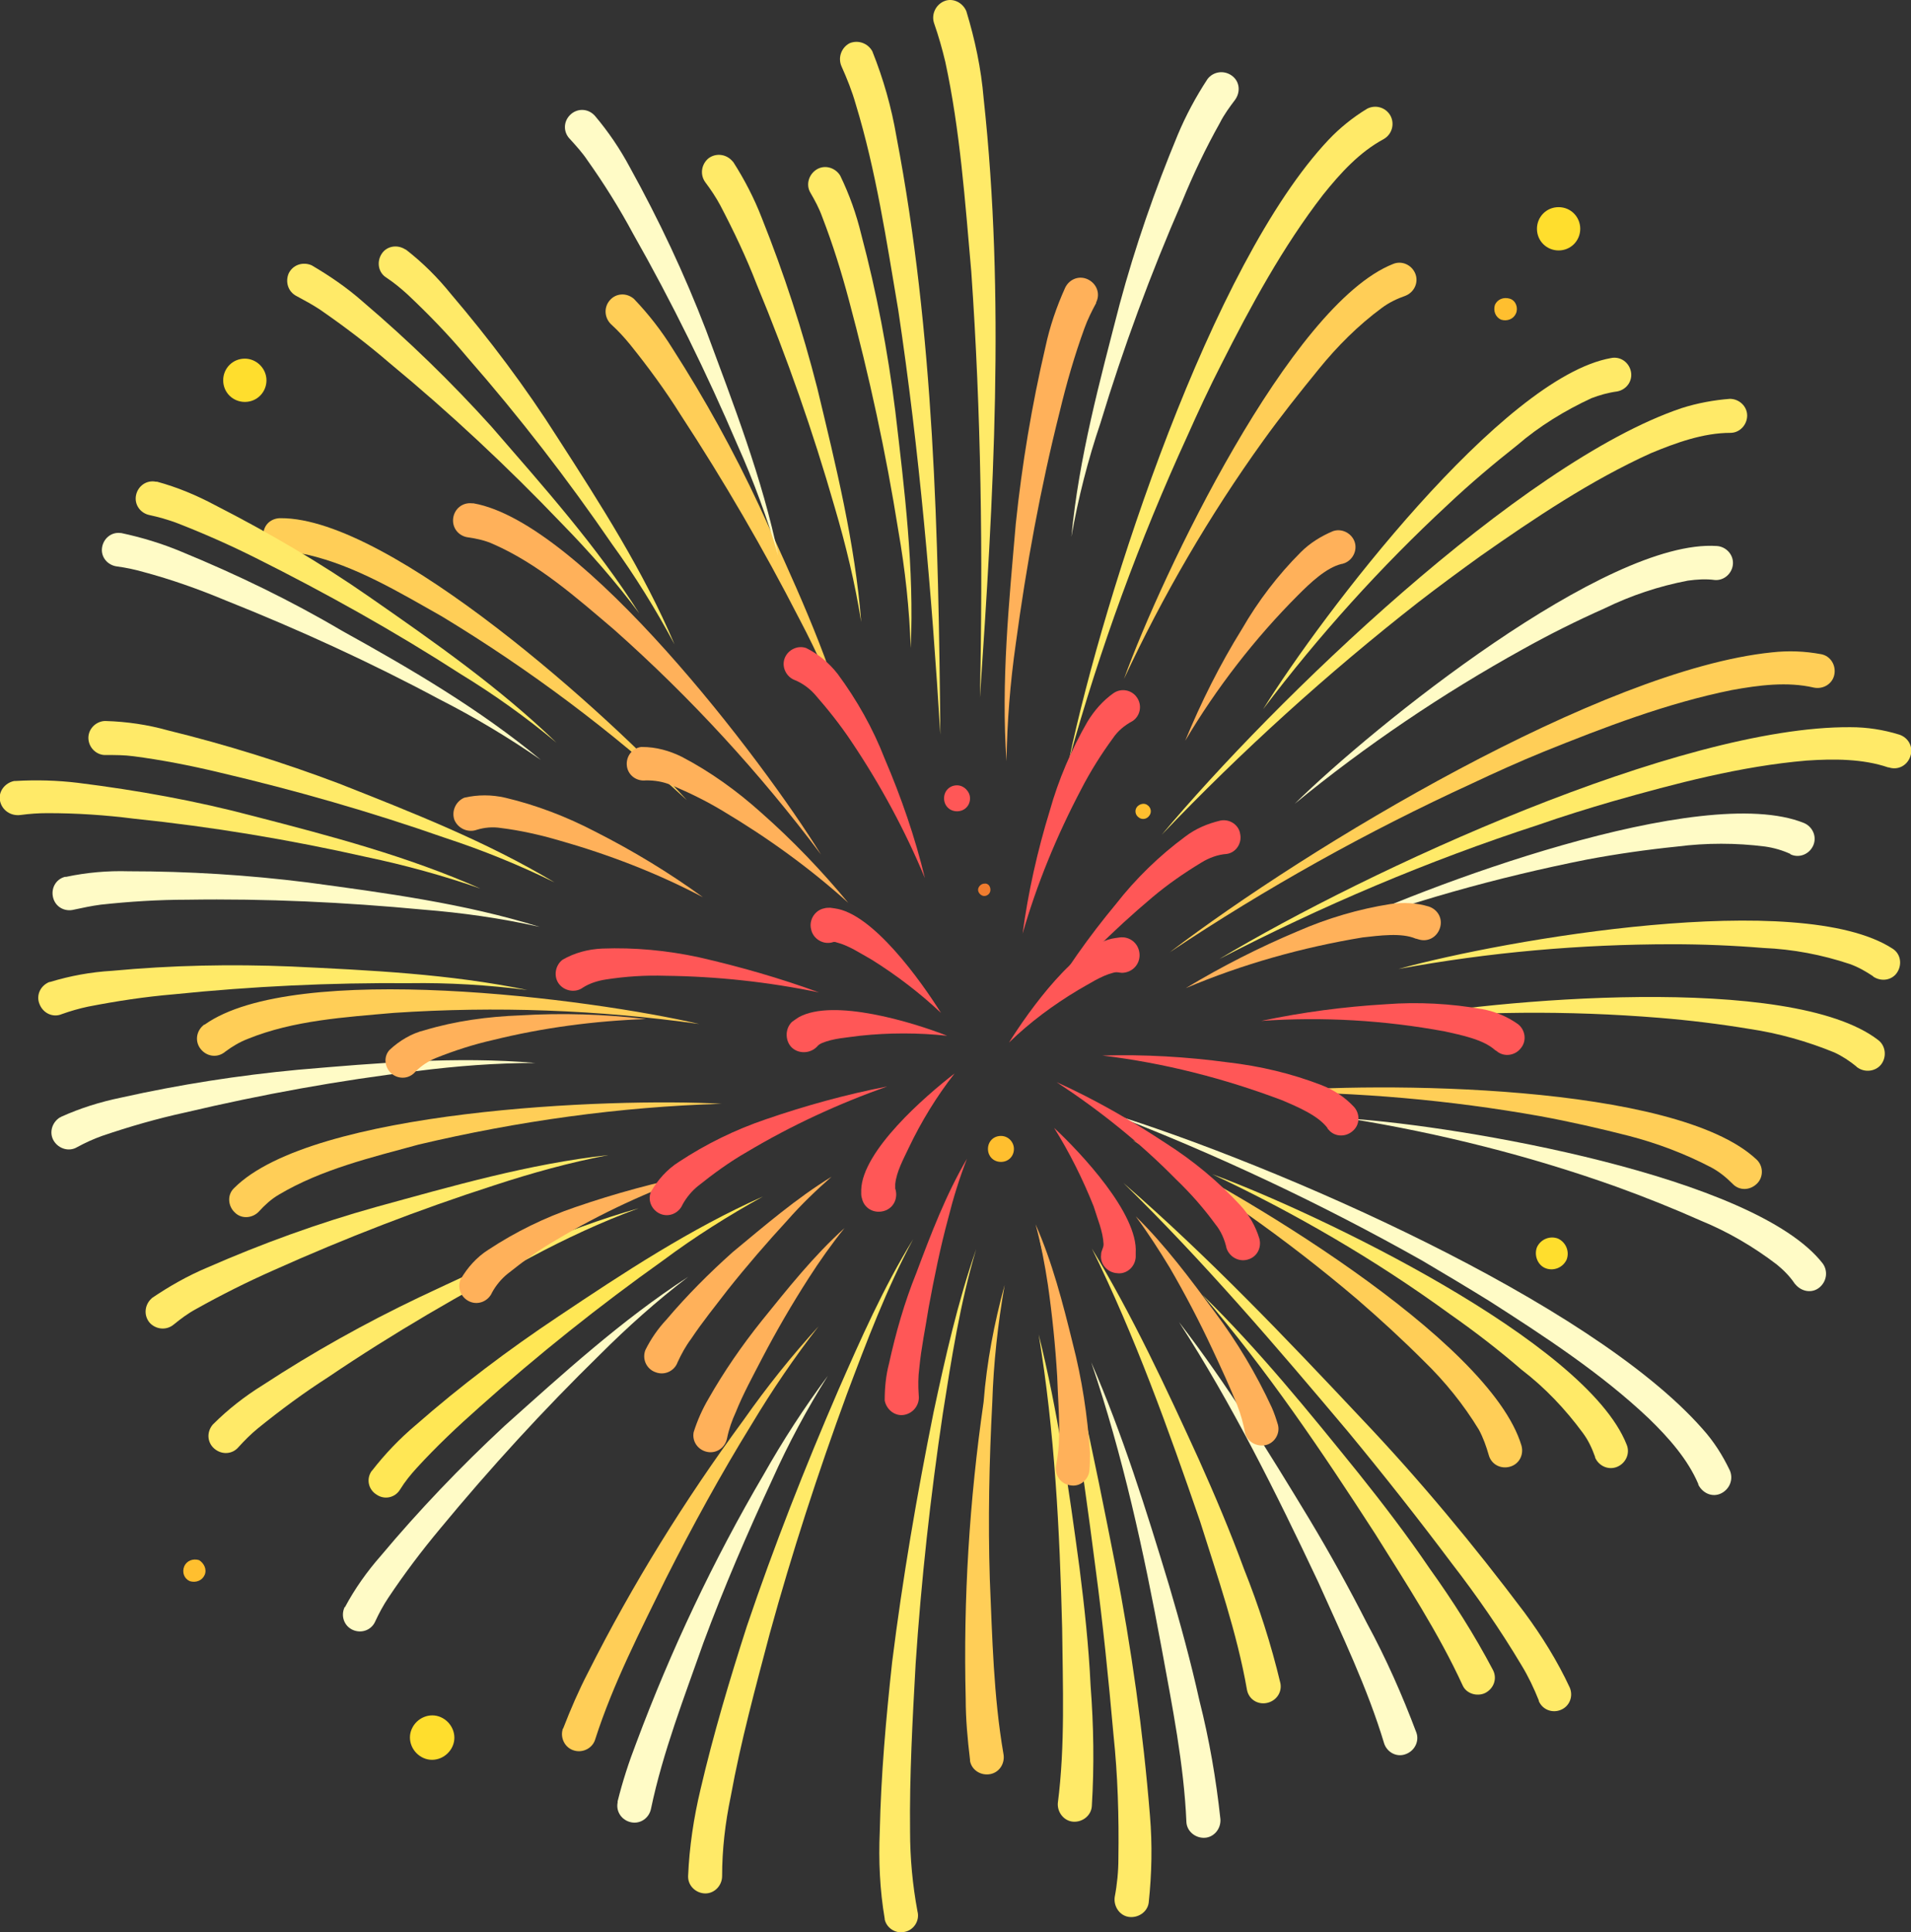 <?xml version="1.0" encoding="utf-8"?>
<!-- Generator: Adobe Illustrator 26.3.1, SVG Export Plug-In . SVG Version: 6.00 Build 0)  -->
<svg version="1.1" id="レイヤー_1" xmlns="http://www.w3.org/2000/svg" xmlns:xlink="http://www.w3.org/1999/xlink" x="0px"
	 y="0px" viewBox="0 0 309.1 312.5" style="enable-background:new 0 0 309.1 312.5;" xml:space="preserve">
<rect x="0" y="0" width="309.1" height="312.5" fill="#333333" stroke="none"/>
<style type="text/css">
	.st0{fill:#FFEA68;}
	.st1{fill:#FFFBC6;}
	.st2{fill:#FFCE57;}
	.st3{fill:#FFE755;}
	.st4{fill:#FFB15A;}
	.st5{fill:#FF5757;}
	.st6{fill:#FFBF2F;}
	.st7{fill:#FFDE2D;}
	.st8{fill:#F07C2F;}
</style>
<g id="hanabi02">
	<path id="パス_15096" class="st0" d="M204.3,114.7c9.5-15.3,38.7-53.7,56.3-56.8c1.5-0.3,2.9,0.7,3.2,2.2
		c0.3,1.5-0.7,2.9-2.2,3.2c-1.5,0.2-2.9,0.6-4.2,1.1c-4.3,2-8.4,4.5-12,7.6c-3.8,3-7.6,6.2-11.2,9.6
		C223.3,91.7,213.3,102.8,204.3,114.7"/>
	<path id="パス_15097" class="st1" d="M213.9,151.2c16.2-7.9,61.4-24.8,77.9-18.1c1.4,0.6,2.1,2.2,1.5,3.6
		c-0.6,1.4-2.2,2.1-3.6,1.5c0,0-0.1,0-0.1-0.1c-1.3-0.6-2.7-1-4.1-1.2c-4.7-0.6-9.5-0.6-14.2,0c-4.9,0.5-9.8,1.2-14.6,2.1
		C242.1,141.9,227.8,145.9,213.9,151.2"/>
	<path id="パス_15098" class="st1" d="M209.4,130c12.8-12.6,50.4-42.9,68.3-41.7c1.5,0.1,2.7,1.4,2.6,2.9
		c-0.1,1.5-1.4,2.7-2.9,2.6l0,0c-1.5-0.2-2.9-0.1-4.4,0.1c-4.7,0.9-9.2,2.4-13.5,4.5c-4.5,2-8.9,4.2-13.2,6.6
		C233.3,112.2,221,120.5,209.4,130"/>
	<path id="パス_15099" class="st0" d="M226.2,156.7c17.4-4.8,64.9-13,79.9-3.3c1.3,0.8,1.6,2.5,0.8,3.8c-0.8,1.3-2.5,1.6-3.8,0.8
		c0,0-0.1,0-0.1-0.1c-1.2-0.8-2.4-1.5-3.8-2c-4.5-1.5-9.2-2.4-14-2.6c-4.9-0.4-9.8-0.6-14.7-0.6C255.7,152.7,240.8,154,226.2,156.7"
		/>
	<path id="パス_15100" class="st0" d="M223.9,165c17.7-3.4,65.8-7.7,79.9,3.2c1.2,0.9,1.4,2.7,0.5,3.9c-0.9,1.2-2.7,1.4-3.9,0.5
		c0,0-0.1,0-0.1-0.1c-1.1-0.9-2.3-1.7-3.6-2.3c-4.4-1.8-9-3.1-13.7-3.8c-4.8-0.8-9.7-1.4-14.6-1.8
		C253.6,163.4,238.7,163.5,223.9,165"/>
	<path id="パス_15101" class="st1" d="M218.3,180.9c18,1.2,65.5,9.3,76.5,23.4c0.9,1.2,0.7,2.9-0.5,3.9s-2.9,0.7-3.9-0.5
		c0,0-0.1-0.1-0.1-0.1c-0.8-1.2-1.8-2.2-2.9-3.1c-3.8-2.9-7.9-5.3-12.3-7.1c-4.5-2-9-3.8-13.7-5.5
		C247.4,186.9,233,183.3,218.3,180.9"/>
	<path id="パス_15102" class="st2" d="M204.8,176.6c17.9-1.7,66.2-1.4,79.3,10.9c1.1,1,1.2,2.8,0.1,3.9s-2.8,1.2-3.9,0.1
		c0,0,0,0-0.1-0.1c-1-1-2.1-1.9-3.4-2.6c-4.2-2.2-8.7-3.9-13.3-5.1c-4.7-1.2-9.5-2.3-14.4-3.2C234.5,177.9,219.7,176.6,204.8,176.6"
		/>
	<path id="パス_15103" class="st2" d="M181.8,109.8c6.1-16.9,26.9-60.5,43.5-67.1c1.4-0.6,3,0.1,3.6,1.5c0.6,1.4-0.1,3-1.5,3.6
		c-1.4,0.5-2.7,1.1-3.9,2c-3.8,2.8-7.2,6.2-10.2,9.9c-3.1,3.8-6.2,7.7-9,11.6C195.6,83.4,188.1,96.3,181.8,109.8"/>
	<path id="パス_15104" class="st2" d="M183.2,184.4c16.3,7.6,57.8,32.2,62.9,49.4c0.4,1.5-0.4,3-1.9,3.4c-1.5,0.4-3-0.4-3.4-1.9
		l0,0c-0.4-1.4-0.9-2.8-1.6-4.1c-2.5-4.1-5.5-7.8-8.9-11.1c-3.5-3.5-7.1-6.8-10.8-10C208.2,200.5,196,191.9,183.2,184.4"/>
	<path id="パス_15105" class="st0" d="M196.1,189.9c16.9,6.2,60.4,27,67,43.7c0.6,1.4-0.1,3-1.5,3.6c-1.4,0.6-3-0.1-3.6-1.5
		c0,0,0,0,0-0.1c-0.5-1.4-1.1-2.7-2-3.9c-2.8-3.8-6.1-7.3-9.9-10.2c-3.7-3.2-7.6-6.2-11.6-9C222.4,203.7,209.5,196.2,196.1,189.9"/>
	<path id="パス_15106" class="st2" d="M111.1,129.4c-12.2-11.2-25.4-21.1-39.6-29.7c-6.9-3.9-14-8.2-21.8-10
		c-1.4-0.3-2.8-0.4-4.2-0.4c-1.5,0.1-2.8-1-2.9-2.6s1-2.8,2.6-2.9c0.1,0,0.1,0,0.2,0C63.2,83.7,98.9,116,111.1,129.4"/>
	<path id="パス_15107" class="st2" d="M113.1,165.6c-16.4-2.3-32.9-2.9-49.4-1.8c-7.9,0.7-16.2,1.2-23.6,4.2
		c-1.3,0.5-2.5,1.2-3.7,2.1c-1.2,1-2.9,0.8-3.9-0.4s-0.8-2.9,0.4-3.9c0.1-0.1,0.1-0.1,0.2-0.1C47.7,155.3,95.5,161.5,113.1,165.6"/>
	<path id="パス_15108" class="st2" d="M116.7,178.5c-16.5,0.5-32.9,2.8-49,6.6c-7.7,2.1-15.7,4-22.6,8.1c-1.2,0.7-2.3,1.7-3.2,2.7
		c-1,1.1-2.8,1.3-3.9,0.2c-1.1-1-1.3-2.8-0.2-3.9c0,0,0.1-0.1,0.1-0.1C50.5,179.5,98.6,177.5,116.7,178.5"/>
	<path id="パス_15109" class="st1" d="M179.4,180c26.8,8.3,77.8,30.4,96,51.1c1.8,2,3.2,4.2,4.4,6.7c0.6,1.4,0,3-1.4,3.7
		s-3,0-3.7-1.4c0,0,0-0.1,0-0.1c-1.7-4-4.8-7.5-8-10.6c-7.7-7.3-16.9-13.3-25.8-19c-3.4-2.1-7.4-4.5-10.8-6.5
		C213.8,194.7,196.8,186.7,179.4,180"/>
	<path id="パス_15110" class="st0" d="M172.9,122.9c5.8-27.4,23.1-80.3,42-100.3c1.8-1.9,3.9-3.6,6.2-5c1.3-0.7,3-0.3,3.8,1.1
		c0.7,1.3,0.3,3-1.1,3.8c0,0,0,0,0,0c-3.9,2.1-7,5.5-9.8,9c-6.5,8.4-11.7,18-16.5,27.5c-1.8,3.5-3.8,7.8-5.4,11.4
		C184.3,87.4,177.9,104.9,172.9,122.9"/>
	<path id="パス_15111" class="st0" d="M187.9,135c18-21.5,58-60.2,84.1-69c2.5-0.8,5.2-1.3,7.8-1.5c1.5,0,2.8,1.2,2.8,2.7
		s-1.2,2.8-2.7,2.8c0,0,0,0,0,0c-4.4,0-8.8,1.6-12.9,3.3c-9.7,4.4-18.8,10.5-27.5,16.6c-3.2,2.3-7,5.1-10.1,7.5
		C214.7,108.9,200.8,121.5,187.9,135"/>
	<path id="パス_15112" class="st2" d="M189.2,154c22.3-17,69.9-45.7,97.4-48.5c2.7-0.3,5.3-0.2,8,0.3c1.5,0.3,2.4,1.8,2.1,3.3
		s-1.8,2.4-3.3,2.1c-4.3-1-8.9-0.4-13.3,0.4c-10.4,2.1-20.6,6-30.5,10c-3.7,1.5-7.9,3.4-11.5,5.1C221.1,134.5,204.8,143.6,189.2,154
		"/>
	<path id="パス_15113" class="st0" d="M197.2,155.1c24-14.4,74.5-37.7,102.1-37.5c2.7,0,5.3,0.4,7.9,1.2c1.5,0.5,2.3,2,1.8,3.5
		c-0.5,1.5-2,2.3-3.5,1.8c0,0-0.1,0-0.1,0c-4.1-1.4-8.8-1.4-13.2-1.1c-10.6,0.9-21.2,3.7-31.4,6.6c-3.8,1.1-8.3,2.5-12,3.8
		C231,139.2,213.8,146.5,197.2,155.1"/>
	<path id="パス_15114" class="st0" d="M168,215.8c3.1,12.4,4.9,25.1,6.6,37.7c0.8,6.3,1.5,12.7,1.8,19.1c0.5,6.5,0.6,13,0.2,19.5
		c-0.1,1.5-1.5,2.6-3,2.5s-2.6-1.5-2.5-3l0,0c1.2-9.3,0.8-19,0.7-28.3C171.4,247.4,170.6,231.5,168,215.8"/>
	<path id="パス_15115" class="st1" d="M176.5,220.3c5.1,11.7,8.9,23.9,12.6,36.1c1.8,6.1,3.5,12.3,4.9,18.6
		c1.6,6.3,2.7,12.7,3.4,19.2c0.1,1.5-1,2.9-2.5,3c-1.5,0.1-2.9-1-3-2.5l0,0c-0.4-9.4-2.3-18.8-4-28.1
		C185,250.9,181.6,235.3,176.5,220.3"/>
	<path id="パス_15116" class="st1" d="M190.7,213.8c7.8,10.1,14.5,21,21.1,31.9c3.3,5.5,6.4,11.1,9.3,16.8
		c3.1,5.7,5.7,11.6,8,17.7c0.5,1.4-0.3,3-1.8,3.5c-1.4,0.5-2.9-0.3-3.4-1.7c-2.7-9-6.9-17.7-10.7-26.2
		C206.4,241.4,199.3,227.1,190.7,213.8"/>
	<path id="パス_15117" class="st0" d="M194.5,209.4c9.1,8.9,17.2,18.9,25.2,28.8c4,5,7.9,10.1,11.5,15.4
		c3.8,5.3,7.3,10.8,10.3,16.5c0.7,1.4,0.1,3-1.3,3.7c-1.3,0.6-3,0.1-3.6-1.2c-3.9-8.5-9.2-16.6-14.2-24.6
		C213.8,234.7,204.9,221.5,194.5,209.4"/>
	<path id="パス_15118" class="st0" d="M176.6,201.9c6.6,10.9,12,22.5,17.3,34.1c2.6,5.8,5.1,11.7,7.3,17.7
		c2.4,6,4.4,12.2,5.9,18.5c0.3,1.5-0.7,2.9-2.2,3.2c-1.5,0.3-2.9-0.6-3.2-2.1c-1.6-9.2-4.8-18.4-7.6-27.3
		C189,231.2,183.6,216.1,176.6,201.9"/>
	<path id="パス_15119" class="st2" d="M162.5,207.8c-1.1,6.3-1.8,12.6-2,19c-0.5,9.5-0.7,19.1-0.4,28.6c0.4,9.4,0.6,18.9,2.2,28.2
		c0.3,1.5-0.6,3-2.1,3.3c-1.5,0.3-3-0.6-3.3-2.1c0-0.1,0-0.1,0-0.2c-0.4-3.3-0.7-6.6-0.7-9.9c-0.4-16.1,0.6-32.1,2.9-48
		C159.6,220.3,160.8,214,162.5,207.8"/>
	<path id="パス_15120" class="st1" d="M133.9,222.5c-3.4,5.4-6.4,11-9,16.8c-4,8.6-7.8,17.4-11.1,26.3c-3.1,8.8-6.6,17.8-8.5,26.9
		c-0.3,1.5-1.7,2.5-3.2,2.2c-1.5-0.3-2.5-1.7-2.2-3.2c0-0.1,0-0.1,0-0.2c0.8-3.2,1.8-6.3,3-9.4c5.6-15,12.5-29.6,20.6-43.4
		C126.6,233,130.1,227.6,133.9,222.5"/>
	<path id="パス_15121" class="st2" d="M132.4,214.5c-3.9,5-7.5,10.3-10.8,15.8c-5,8.1-9.6,16.5-13.9,25
		c-4.1,8.4-8.5,16.9-11.4,25.9c-0.4,1.5-2,2.3-3.4,1.9c-1.5-0.4-2.3-2-1.9-3.4c0-0.1,0-0.1,0.1-0.2c1.2-3.1,2.5-6.1,4-9
		c7.2-14.3,15.7-28,25.2-40.9C124.1,224.2,128.1,219.2,132.4,214.5"/>
	<path id="パス_15122" class="st1" d="M173.3,86.8c1.2-12.8,4.6-25.2,7.8-37.6c2.5-9.3,5.7-18.5,9.4-27.4c1.3-3.1,2.9-6.1,4.8-9
		c0.9-1.2,2.6-1.5,3.9-0.6s1.5,2.6,0.6,3.9c-0.9,1.2-1.8,2.4-2.5,3.8c-2.3,4.1-4.3,8.3-6.1,12.7c-5.1,11.7-9.5,23.6-13.2,35.8
		C176,74.3,174.4,80.5,173.3,86.8"/>
	<path id="パス_15123" class="st3" d="M123.4,193.5c-5.6,3.1-11,6.5-16.1,10.3c-10.4,7.4-20.3,15.3-29.8,23.8
		c-3.5,3.1-6.9,6.3-10.1,9.8c-1,1.1-1.9,2.2-2.7,3.5c-0.8,1.3-2.5,1.7-3.8,0.8c-1.3-0.8-1.7-2.5-0.8-3.8c0,0,0.1-0.1,0.1-0.1
		c2.1-2.7,4.4-5.1,7-7.3c7.3-6.4,15-12.2,23.1-17.6C100.9,205.8,111.7,198.7,123.4,193.5"/>
	<path id="パス_15124" class="st1" d="M111.3,206.5c-5.1,3.9-9.8,8.1-14.3,12.6c-9.1,8.9-17.7,18.3-25.8,28.1
		c-3,3.6-5.8,7.3-8.4,11.2c-0.8,1.2-1.5,2.5-2.1,3.8c-0.6,1.4-2.2,2-3.6,1.4c-1.4-0.6-2-2.2-1.4-3.6c0,0,0-0.1,0.1-0.1
		c1.6-3,3.6-5.8,5.8-8.3c6.2-7.4,12.9-14.4,20-21C91,222.2,100.5,213.5,111.3,206.5"/>
	<path id="パス_15125" class="st0" d="M103.3,195.4c-6,2.2-11.8,4.9-17.4,7.9c-11.3,5.9-22.3,12.3-32.8,19.4
		c-3.9,2.5-7.7,5.3-11.4,8.3c-1.1,0.9-2.2,2-3.1,3c-1,1.2-2.7,1.3-3.9,0.3s-1.3-2.7-0.3-3.9c0,0,0.1-0.1,0.1-0.1
		c2.4-2.4,5.1-4.5,8-6.3c8.1-5.3,16.5-10,25.3-14.2C79.3,204.4,90.9,198.9,103.3,195.4"/>
	<path id="パス_15126" class="st0" d="M98.4,186.8c-6.3,1.2-12.4,2.9-18.5,4.9c-12.1,3.9-24,8.5-35.6,13.7
		c-4.3,1.9-8.5,4-12.6,6.3c-1.3,0.7-2.5,1.6-3.6,2.5c-1.2,1-2.9,0.8-3.9-0.3c-1-1.2-0.8-2.9,0.3-3.9c0,0,0.1-0.1,0.1-0.1
		c2.8-1.9,5.8-3.6,8.9-4.9c8.9-3.9,18-7.2,27.3-9.8C73.2,191.8,85.6,188.2,98.4,186.8"/>
	<path id="パス_15127" class="st1" d="M86.6,171.9c-6.4,0-12.8,0.5-19.1,1.3c-12.6,1.5-25.2,3.8-37.5,6.7c-4.6,1-9.1,2.3-13.5,3.8
		c-1.4,0.5-2.7,1.1-4,1.8c-1.3,0.8-3,0.3-3.8-1c-0.8-1.3-0.3-3,1-3.8c0.1,0,0.2-0.1,0.2-0.1c3.1-1.4,6.3-2.4,9.7-3.1
		c9.4-2.1,19-3.6,28.6-4.5C61,171.9,73.8,170.8,86.6,171.9"/>
	<path id="パス_15128" class="st0" d="M85.3,160.1c-6.3-0.8-12.7-1.2-19.1-1.1c-12.7-0.1-25.4,0.5-38.1,1.8
		c-4.7,0.4-9.3,1.1-13.9,2c-1.4,0.3-2.8,0.7-4.2,1.2c-1.4,0.6-3-0.1-3.6-1.6c-0.6-1.4,0.1-3,1.6-3.6c0,0,0.1,0,0.1,0
		c3.3-1,6.6-1.6,10-1.8c9.6-0.9,19.3-1.1,29-0.7C59.8,156.9,72.7,157.5,85.3,160.1"/>
	<path id="パス_15129" class="st1" d="M87.3,149.9c-6.2-1.4-12.6-2.3-18.9-2.8c-12.7-1.2-25.4-1.8-38.1-1.6c-4.7,0-9.4,0.3-14,0.8
		c-1.5,0.2-2.9,0.5-4.3,0.8c-1.5,0.4-3-0.4-3.4-1.9c-0.4-1.5,0.4-3,1.9-3.4c0.1,0,0.1,0,0.2,0c3.3-0.7,6.7-1,10.1-0.9
		c9.7,0,19.3,0.6,28.9,1.8C62.3,144.4,75.1,146.1,87.3,149.9"/>
	<path id="パス_15130" class="st0" d="M77.7,143.7c-6-2.1-12.2-3.8-18.4-5.1c-12.4-2.8-25-4.9-37.6-6.2c-4.7-0.6-9.3-0.9-14-0.9
		c-1.5,0-2.9,0.1-4.4,0.3C1.7,132,0.3,131,0,129.5s0.8-2.9,2.3-3.2c0.1,0,0.1,0,0.2,0c3.4-0.2,6.8-0.1,10.1,0.3
		c9.6,1.2,19.1,2.9,28.5,5.4C53.5,135.2,66,138.5,77.7,143.7"/>
	<path id="パス_15131" class="st0" d="M89.7,142.7c-5.7-2.8-11.6-5.2-17.7-7.2c-12-4.2-24.2-7.7-36.6-10.6
		c-4.6-1.1-9.2-2-13.8-2.6c-1.5-0.2-2.9-0.2-4.4-0.2c-1.5,0.1-2.8-1.1-2.9-2.6c-0.1-1.5,1.1-2.8,2.6-2.9c0.1,0,0.1,0,0.2,0
		c3.4,0.1,6.8,0.6,10,1.5c9.4,2.3,18.7,5.2,27.7,8.6C66.7,131.4,78.7,136.1,89.7,142.7"/>
	<path id="パス_15132" class="st1" d="M87.5,122.9c-5.2-3.6-10.7-6.9-16.4-9.8c-11.2-6-22.8-11.3-34.6-16
		c-4.3-1.8-8.8-3.4-13.3-4.6c-1.4-0.4-2.8-0.7-4.3-0.9c-1.5-0.2-2.6-1.5-2.4-3c0.2-1.5,1.5-2.6,3-2.4c0,0,0.1,0,0.1,0
		c3.3,0.7,6.6,1.7,9.7,3c9,3.7,17.7,7.9,26,12.8C66.5,108.2,77.6,114.7,87.5,122.9"/>
	<path id="パス_15133" class="st0" d="M90,120.1c-4.9-4.1-10.1-7.8-15.5-11.1c-10.7-6.9-21.8-13.1-33.2-18.8
		c-4.2-2.1-8.5-4-12.9-5.7c-1.4-0.5-2.8-0.9-4.2-1.2c-1.5-0.3-2.5-1.7-2.2-3.2s1.7-2.5,3.2-2.2c0.1,0,0.1,0,0.2,0
		c3.3,0.9,6.4,2.2,9.4,3.8c8.6,4.4,17,9.3,24.9,14.8C70.2,103.8,80.8,111.2,90,120.1"/>
	<path id="パス_15134" class="st0" d="M103.4,99.2c-3.8-5.1-8-9.9-12.5-14.5c-8.8-9.2-18.1-17.9-27.9-26
		c-3.6-3.1-7.3-5.9-11.2-8.6c-1.2-0.8-2.5-1.5-3.8-2.2c-1.4-0.7-1.9-2.3-1.3-3.7c0.7-1.4,2.3-1.9,3.7-1.3c2.9,1.7,5.7,3.6,8.3,5.9
		c7.4,6.3,14.3,13,20.8,20.2C87.9,78.7,96.5,88.3,103.4,99.2"/>
	<path id="パス_15135" class="st0" d="M109.1,104.2c-3-5.6-6.4-11.1-10.1-16.2C91.8,77.5,84,67.4,75.6,57.8c-3-3.6-6.3-7-9.7-10.2
		c-1.1-1-2.2-1.9-3.4-2.7c-1.3-0.8-1.6-2.5-0.8-3.8c0.8-1.3,2.5-1.6,3.8-0.8c0.1,0,0.1,0.1,0.2,0.1c2.7,2.1,5.1,4.5,7.2,7.1
		c6.3,7.4,12.1,15.1,17.3,23.3C97.1,81.5,104.1,92.4,109.1,104.2"/>
	<path id="パス_15136" class="st2" d="M137.1,117.6c-2.2-6-4.8-11.8-7.8-17.5c-5.8-11.3-12.2-22.3-19.2-33
		c-2.5-4-5.3-7.8-8.2-11.4c-0.9-1.1-1.9-2.2-3-3.2c-1.1-1-1.3-2.7-0.3-3.9s2.7-1.3,3.9-0.3c0,0,0.1,0.1,0.1,0.1
		c2.3,2.4,4.4,5.1,6.2,8c5.2,8.1,9.9,16.6,14,25.4C128.2,93.6,133.7,105.3,137.1,117.6"/>
	<path id="パス_15137" class="st1" d="M125.9,89.9c-1.8-6.1-4-12.1-6.6-17.9c-5-11.7-10.6-23.1-16.9-34.2
		c-2.2-4.1-4.7-8.1-7.4-11.9c-0.8-1.2-1.8-2.3-2.8-3.4c-1.1-1.1-1.1-2.8,0-3.9c1.1-1.1,2.8-1.1,3.9,0c0,0,0.1,0.1,0.1,0.1
		c2.2,2.6,4.1,5.4,5.7,8.4c4.7,8.5,8.8,17.2,12.3,26.3C118.6,65.3,123.3,77.3,125.9,89.9"/>
	<path id="パス_15138" class="st0" d="M139.3,100.6c-1-6.3-2.5-12.5-4.3-18.6c-3.5-12.2-7.7-24.2-12.6-36
		c-1.7-4.4-3.7-8.6-5.9-12.8c-0.7-1.3-1.5-2.5-2.4-3.7c-0.9-1.2-0.7-2.9,0.5-3.9c1.2-0.9,2.9-0.7,3.9,0.5c0,0,0.1,0.1,0.1,0.1
		c1.8,2.8,3.4,5.9,4.6,9c3.6,9,6.6,18.2,9,27.6C135.2,75.3,138.3,87.8,139.3,100.6"/>
	<path id="パス_15139" class="st0" d="M147.3,104.8c-0.2-6.4-0.9-12.7-2-19c-2-12.6-4.7-25-8-37.3c-1.2-4.5-2.6-9-4.3-13.4
		c-0.5-1.4-1.2-2.7-1.9-3.9c-0.8-1.3-0.3-3,1-3.8s3-0.3,3.8,1c0,0,0,0,0,0c1.5,3.1,2.6,6.2,3.4,9.5c2.5,9.4,4.3,18.9,5.5,28.5
		C146.3,79.2,147.9,92,147.3,104.8"/>
	<path id="パス_15140" class="st0" d="M168.1,200.2c5.2,17.3,8.8,35.1,12.3,52.9c2.6,13.4,4.5,26.9,5.6,40.5
		c0.4,4.7,0.3,9.4-0.2,14.1c-0.2,1.5-1.7,2.5-3.2,2.3c-1.5-0.2-2.5-1.7-2.3-3.2c0,0,0,0,0,0c0.4-2.1,0.6-4.2,0.6-6.3
		c0.1-6.7-0.1-13.4-0.8-20c-0.8-9-1.7-17.9-2.9-26.9C174.9,235.7,172.3,217.8,168.1,200.2"/>
	<path id="パス_15141" class="st0" d="M181.7,191.3c13.7,11.9,26.2,25,38.6,38.2c9.4,9.9,18.1,20.4,26.3,31.3
		c2.8,3.8,5.3,7.8,7.3,12.1c0.6,1.4,0,3-1.4,3.6c-1.4,0.6-3,0-3.6-1.4c0,0,0,0,0-0.1c-0.8-2-1.7-3.9-2.8-5.7
		c-3.4-5.7-7.2-11.2-11.3-16.5c-5.4-7.2-11-14.3-16.7-21.2C206.4,217.7,194.6,203.9,181.7,191.3"/>
	<path id="パス_15142" class="st0" d="M157.9,202c-2.6,8.7-4,17.7-5.4,26.6c-2,13.4-3.5,27-4.4,40.5c-0.5,9-1,18.1-0.9,27
		c0,4.4,0.4,8.7,1.2,13c0.4,1.5-0.6,3-2,3.3c-1.5,0.4-3-0.6-3.3-2c0,0,0-0.1,0-0.1c-0.8-4.7-1-9.4-0.8-14.1c0.2-9.2,1-18.2,2-27.4
		c1.7-13.6,4-27,6.7-40.4C152.9,219.5,154.9,210.6,157.9,202"/>
	<path id="パス_15143" class="st0" d="M147.7,200.4c-4.3,8-7.5,16.5-10.7,25c-4.7,12.8-8.9,25.7-12.5,38.8
		c-2.3,8.7-4.7,17.5-6.3,26.3c-0.9,4.3-1.4,8.6-1.4,12.9c0,1.5-1.2,2.8-2.7,2.8c-1.5,0-2.8-1.2-2.8-2.7c0,0,0-0.1,0-0.1
		c0.2-4.7,0.9-9.4,2-14c2.1-9,4.7-17.7,7.5-26.4c4.4-13,9.4-25.7,14.8-38.2C139.2,216.6,142.9,208.2,147.7,200.4"/>
	<path id="パス_15144" class="st0" d="M158.5,112.8c0.5-23,0.2-46-1.4-68.9c-1-11.3-1.8-22.8-4.2-33.9c-0.5-2.1-1.1-4.2-1.8-6.2
		c-0.5-1.4,0.2-3,1.6-3.6s3,0.2,3.6,1.6c0,0,0,0,0,0c1.4,4.6,2.4,9.3,2.8,14.1C162.6,48.1,160.7,80.6,158.5,112.8"/>
	<path id="パス_15145" class="st0" d="M152.1,118.8c-1.4-22.9-3.4-45.9-6.8-68.6c-1.9-11.2-3.6-22.6-6.9-33.4
		c-0.6-2.1-1.4-4.1-2.3-6.1c-0.6-1.4,0-3,1.3-3.7c1.4-0.6,3,0,3.7,1.3c1.8,4.5,3.1,9.1,3.9,13.8C151.1,54,151.8,86.6,152.1,118.8"/>
	<path id="パス_15146" class="st4" d="M132.8,138.2c-9.9-13.2-21.1-25.4-33.5-36.4C93.3,96.7,87.1,91.2,79.8,88
		c-1.3-0.6-2.7-0.9-4.1-1.1c-1.5-0.2-2.6-1.5-2.4-3.1c0.2-1.5,1.5-2.6,3.1-2.4c0.1,0,0.1,0,0.2,0C94.1,84.5,123.3,122.8,132.8,138.2
		"/>
	<path id="パス_15147" class="st4" d="M191.7,119.8c2.6-6.3,5.6-12.3,9.2-18.1c2.6-4.5,5.8-8.7,9.5-12.4c1.5-1.5,3.3-2.6,5.2-3.4
		c1.4-0.5,3,0.3,3.5,1.7s-0.3,3-1.7,3.5c-0.1,0-0.2,0.1-0.4,0.1c-2.5,0.6-5.1,3.1-7,5C203,103.2,196.8,111.2,191.7,119.8"/>
	<path id="パス_15148" class="st4" d="M191.8,159.8c5.8-3.5,11.9-6.6,18.1-9.2c4.8-2.1,9.9-3.6,15-4.4c2.1-0.3,4.2-0.2,6.2,0.4
		c1.5,0.5,2.3,2,1.8,3.5s-2,2.3-3.5,1.8c-0.1,0-0.2-0.1-0.4-0.1c-2.3-1-5.9-0.5-8.6-0.2C210.7,153.2,201,155.9,191.8,159.8"/>
	<path id="パス_15149" class="st4" d="M137.2,146c-6.2-5.6-13-10.5-20.2-14.8c-2.8-1.7-5.7-3.1-8.6-4.3c-1.2-0.5-2.5-0.7-3.9-0.7
		c-1.5,0.2-2.9-0.8-3.1-2.3c-0.2-1.5,0.8-2.9,2.3-3.1c0.1,0,0.1,0,0.2,0c2.2,0,4.4,0.6,6.4,1.6c4.6,2.4,8.9,5.5,12.8,9
		C128.2,135.9,132.9,140.8,137.2,146"/>
	<path id="パス_15150" class="st4" d="M104.5,164.8c-8.4,0.3-16.7,1.4-24.8,3.4c-3.1,0.7-6.2,1.7-9.2,2.9
		c-1.2,0.5-2.3,1.2-3.3,2.2c-1,1.2-2.7,1.3-3.9,0.3c-1.1-1-1.3-2.7-0.3-3.8c1.6-1.5,3.6-2.7,5.7-3.2c5-1.5,10.2-2.2,15.5-2.4
		C90.9,163.8,97.7,164,104.5,164.8"/>
	<path id="パス_15151" class="st4" d="M112.7,189.9c-7.9,2.8-15.5,6.3-22.7,10.6c-2.8,1.6-5.4,3.5-7.9,5.5c-1,0.8-1.9,1.9-2.5,3
		c-0.6,1.4-2.2,2.1-3.6,1.5c-1.4-0.6-2.1-2.2-1.5-3.6c1.1-1.9,2.6-3.6,4.5-4.8c4.4-2.9,9.1-5.2,14.1-6.9
		C99.5,193,106.1,191.2,112.7,189.9"/>
	<path id="パス_15152" class="st4" d="M134.5,190.3c-2.5,2.2-4.9,4.5-7.1,7c-3.4,3.7-6.6,7.4-9.7,11.3c-2,2.6-4.1,5.2-5.9,7.9
		c-0.9,1.2-1.6,2.5-2.2,3.8c-0.5,1.4-2.1,2.2-3.6,1.6c-1.4-0.5-2.2-2.1-1.6-3.6c0.9-1.8,2-3.4,3.4-4.9c3.3-3.9,6.9-7.5,10.7-10.9
		C123.7,198.2,128.8,193.8,134.5,190.3"/>
	<path id="パス_15153" class="st4" d="M136.6,198.6c-2.1,2.6-4,5.3-5.8,8.1c-2.7,4.2-5.2,8.5-7.5,12.9c-1.5,2.9-3.1,5.8-4.3,8.8
		c-0.6,1.3-1.1,2.7-1.4,4.2c-0.3,1.5-1.7,2.5-3.2,2.2c-1.5-0.3-2.5-1.7-2.2-3.2c0.6-1.9,1.4-3.7,2.4-5.4c2.5-4.4,5.4-8.6,8.6-12.6
		C127.4,208.4,131.6,203.1,136.6,198.6"/>
	<path id="パス_15154" class="st4" d="M167.5,198c2.7,6.1,4.4,12.7,6,19.2c1.5,5.8,2.4,11.7,2.8,17.7c0,1,0,2-0.1,3
		c-0.2,1.5-1.6,2.6-3.1,2.3c-1.5-0.2-2.5-1.6-2.3-3.1c0.3-1.6,0.5-3.1,0.5-4.7c0.1-3.2-0.2-6.6-0.3-9.8c-0.3-5-0.8-9.9-1.5-14.8
		C169,204.5,168.4,201.3,167.5,198"/>
	<path id="パス_15155" class="st4" d="M183.7,196.7c4.8,4.7,8.8,10.1,12.8,15.5c3.6,4.8,6.7,10,9.2,15.4c0.4,0.9,0.7,1.8,1,2.8
		c0.4,1.5-0.6,3-2,3.3c-1.4,0.3-2.9-0.5-3.3-1.9c-0.3-1.6-0.7-3.1-1.3-4.6c-1.2-3-2.6-6-4-9c-2.1-4.5-4.4-8.9-6.9-13.2
		C187.5,202.2,185.7,199.4,183.7,196.7"/>
	<path id="パス_15156" class="st4" d="M162.8,123.1c-0.9-12.8,0.4-25.6,1.5-38.4c1-9.6,2.6-19.2,4.8-28.6c0.7-3.3,1.8-6.5,3.2-9.6
		c0.7-1.4,2.3-2,3.7-1.3c1.4,0.7,2,2.3,1.3,3.7c0,0,0,0,0,0.1c-0.7,1.3-1.4,2.7-1.9,4.1c-1.6,4.4-2.9,8.9-4,13.5
		c-3.1,12.3-5.4,24.9-7.1,37.5C163.4,110.4,162.9,116.7,162.8,123.1"/>
	<path id="パス_15157" class="st4" d="M113.7,145.1c-7.4-3.9-15.2-6.9-23.3-9.2c-3.1-0.9-6.2-1.6-9.4-2c-1.3-0.2-2.6-0.1-3.9,0.3
		c-1.4,0.5-3-0.2-3.6-1.6c-0.5-1.4,0.2-3,1.6-3.6c2.2-0.5,4.4-0.5,6.6,0c5.1,1.2,10,3.1,14.6,5.5
		C102.4,137.6,108.2,141.1,113.7,145.1"/>
	<path id="パス_15158" class="st5" d="M170.5,182.4c4.4,4.1,13.6,13.9,13.2,20.2l0,0.7c-0.1,1.6-1.5,2.8-3,2.6
		c-1.6-0.1-2.8-1.5-2.6-3l0,0c0-0.7,0.4-1,0.4-1.7c-0.1-2.1-1-4.1-1.6-6.1C175.1,190.6,173,186.4,170.5,182.4"/>
	<path id="パス_15159" class="st5" d="M168.8,162.9c3.4-5.9,7.3-11.4,11.7-16.7c3.2-4.1,7-7.8,11.2-10.9c1.7-1.3,3.6-2.1,5.7-2.6
		c1.5-0.3,3,0.7,3.2,2.2c0.3,1.5-0.7,3-2.2,3.2l0,0c-1.4,0.1-2.8,0.6-4.1,1.4c-2.8,1.7-5.4,3.5-7.9,5.6
		C180,150.5,174,156.4,168.8,162.9"/>
	<path id="パス_15160" class="st5" d="M178.3,170.7c6.8-0.2,13.6,0.2,20.3,1.1c5.2,0.6,10.3,1.8,15.2,3.7c2,0.8,3.7,1.9,5.2,3.5
		c1,1.1,1,2.9-0.2,3.9c-1.1,1-2.9,1-3.9-0.2c-0.1-0.1-0.2-0.2-0.2-0.3c-1.5-2-4.8-3.4-7.4-4.5C198,174.4,188.3,171.9,178.3,170.7"/>
	<path id="パス_15161" class="st5" d="M204,165.1c6.6-1.4,13.4-2.3,20.2-2.7c5.2-0.4,10.5-0.1,15.6,0.8c2.1,0.4,4,1.2,5.7,2.4
		c1.2,0.9,1.5,2.7,0.5,3.9c-0.9,1.2-2.7,1.5-3.9,0.5c-0.1-0.1-0.2-0.1-0.3-0.2c-1.9-1.7-5.4-2.4-8.1-3C224,165,214,164.4,204,165.1"
		/>
	<path id="パス_15162" class="st5" d="M170.9,175c6.2,2.8,12.1,6.2,17.7,9.9c4.4,2.8,8.5,6.2,12,10c1.4,1.5,2.5,3.4,3.1,5.4
		c0.4,1.5-0.4,3-1.9,3.4c-1.4,0.4-2.9-0.4-3.4-1.8c-0.3-1.4-0.9-2.8-1.8-3.9c-1.9-2.6-4-5-6.4-7.3
		C184.4,184.8,177.9,179.6,170.9,175"/>
	<path id="パス_15163" class="st5" d="M163.2,168.6c3.2-5.1,11-16.1,17.2-16.9l0.7-0.1c1.6-0.2,3,0.9,3.2,2.5
		c0.2,1.6-0.9,3-2.5,3.2l0,0c-0.7,0.1-1-0.2-1.7,0c-2,0.5-3.9,1.8-5.7,2.8C170.4,162.5,166.6,165.3,163.2,168.6"/>
	<path id="パス_15164" class="st5" d="M149.6,142c-3.2-7.7-7.2-15.1-11.9-22.1c-1.8-2.7-3.8-5.2-5.9-7.6c-0.9-1-2-1.8-3.2-2.3
		c-1.4-0.5-2.2-2.1-1.7-3.5c0.5-1.4,2.1-2.2,3.5-1.7l0,0c2,1,3.7,2.4,5.1,4.2c3.1,4.2,5.7,8.8,7.6,13.7
		C145.8,129,148,135.4,149.6,142"/>
	<path id="パス_15165" class="st5" d="M132.5,160.5c-8.2-1.7-16.5-2.6-24.9-2.7c-3.2-0.1-6.4,0.1-9.6,0.6
		c-1.3,0.2-2.6,0.6-3.7,1.3c-1.2,0.9-3,0.6-3.9-0.6s-0.6-3,0.6-3.9c1.9-1.1,4.1-1.7,6.4-1.8c5.2-0.2,10.5,0.3,15.6,1.4
		C119.6,156.3,126.2,158.2,132.5,160.5"/>
	<path id="パス_15166" class="st5" d="M143.5,175.7c-7.9,2.8-15.5,6.3-22.7,10.6c-2.8,1.6-5.4,3.5-7.9,5.5c-1,0.8-1.9,1.9-2.5,3
		c-0.6,1.4-2.2,2.1-3.6,1.5c-1.4-0.6-2.1-2.2-1.5-3.6c1.1-1.9,2.6-3.6,4.5-4.8c4.4-2.9,9.1-5.2,14.1-6.9
		C130.3,178.8,136.8,177,143.5,175.7"/>
	<path id="パス_15167" class="st5" d="M156.4,187.4c-1.2,3.1-2.2,6.3-3,9.5c-1.3,4.8-2.3,9.7-3.2,14.6c-0.5,3.2-1.2,6.5-1.5,9.7
		c-0.2,1.5-0.2,2.9-0.1,4.4c0.2,1.5-0.8,2.9-2.3,3.2s-2.9-0.8-3.2-2.3c0,0,0-0.1,0-0.1c0-2,0.2-4,0.7-5.9c1.1-5,2.5-9.9,4.4-14.6
		C150.6,199.5,153,193.2,156.4,187.4"/>
	<path id="パス_15168" class="st5" d="M165.4,151c0.9-6.7,2.4-13.4,4.4-19.9c1.4-5,3.5-9.9,6.1-14.4c1.1-1.8,2.5-3.4,4.2-4.6
		c1.3-0.9,3-0.5,3.8,0.7c0.9,1.3,0.5,3-0.7,3.8c0,0,0,0,0,0c-1.3,0.7-2.4,1.6-3.2,2.8c-1.9,2.6-3.6,5.3-5.1,8.2
		C170.9,135.2,167.7,143,165.4,151"/>
	<path id="パス_15169" class="st6" d="M164,185.8c0,1.2-0.9,2.1-2.1,2.1s-2.1-0.9-2.1-2.1c0-1.2,0.9-2.1,2.1-2.1c0,0,0,0,0,0
		C163.1,183.7,164,184.7,164,185.8C164,185.8,164,185.8,164,185.8"/>
	<path id="パス_15170" class="st7" d="M43.1,61.5c0,1.9-1.5,3.5-3.5,3.5c-1.9,0-3.5-1.5-3.5-3.5c0-1.9,1.5-3.5,3.5-3.5
		c0,0,0,0,0,0C41.5,58,43.1,59.6,43.1,61.5"/>
	<path id="パス_15171" class="st7" d="M255.6,37c0,1.9-1.5,3.5-3.5,3.5c-1.9,0-3.5-1.5-3.5-3.5c0-1.9,1.5-3.5,3.5-3.5
		S255.6,35.1,255.6,37C255.6,37,255.6,37,255.6,37"/>
	<path id="パス_15172" class="st7" d="M73.2,282.4c-0.8,1.8-2.9,2.7-4.7,1.9s-2.7-2.9-1.9-4.7s2.9-2.7,4.7-1.9c0,0,0,0,0,0
		C73.1,278.5,74,280.6,73.2,282.4"/>
	<path id="パス_15173" class="st7" d="M253.4,203.7c-0.6,1.3-2.1,1.9-3.4,1.4s-1.9-2.1-1.4-3.4c0.6-1.3,2.1-1.9,3.4-1.4
		C253.3,200.9,253.9,202.4,253.4,203.7"/>
	<path id="パス_15174" class="st6" d="M33.1,254.7c-0.4,0.9-1.4,1.3-2.4,1c-0.9-0.4-1.3-1.4-0.9-2.4c0.4-0.9,1.4-1.3,2.4-1
		C33,252.8,33.5,253.8,33.1,254.7L33.1,254.7"/>
	<path id="パス_15175" class="st6" d="M245.2,50.7c-0.4,0.9-1.4,1.3-2.4,1c-0.9-0.4-1.3-1.4-1-2.4c0.4-0.9,1.4-1.3,2.4-1
		S245.6,49.8,245.2,50.7C245.2,50.7,245.2,50.7,245.2,50.7"/>
	<path id="パス_15176" class="st5" d="M156.9,129.1c0,1.2-0.9,2.1-2.1,2.1s-2.1-0.9-2.1-2.1c0-1.2,0.9-2.1,2.1-2.1l0,0
		C155.9,127,156.9,128,156.9,129.1C156.9,129.1,156.9,129.1,156.9,129.1"/>
	<path id="パス_15177" class="st8" d="M160.2,143.9c0,0.6-0.5,1-1,1s-1-0.5-1-1s0.5-1,1-1l0,0
		C159.8,142.8,160.2,143.3,160.2,143.9"/>
	<path id="パス_15178" class="st6" d="M185.9,131.9c-0.4,0.6-1.2,0.7-1.7,0.3c-0.6-0.4-0.7-1.2-0.3-1.7s1.2-0.7,1.7-0.3l0,0
		C186.2,130.6,186.3,131.4,185.9,131.9"/>
	<path id="パス_15179" class="st5" d="M152.2,163.8c-3.4-3.2-7.2-6.1-11.2-8.6c-1.8-1-3.7-2.3-5.7-2.8c-0.2-0.1-0.5-0.1-0.7,0
		c-1.5,0.4-3.1-0.6-3.4-2.1c-0.4-1.5,0.6-3.1,2.1-3.4c0.3-0.1,0.7-0.1,1-0.1l0.7,0.1C141.2,147.7,149,158.7,152.2,163.8"/>
	<path id="パス_15180" class="st5" d="M153.2,167.5c-4.7-0.5-9.4-0.5-14.1,0c-2.1,0.3-4.3,0.4-6.2,1.2c-0.2,0.1-0.4,0.2-0.6,0.4
		c-1,1.2-2.8,1.4-4,0.5s-1.4-2.8-0.5-4c0.2-0.3,0.5-0.5,0.8-0.7l0.6-0.4C134.8,161.4,147.6,165.3,153.2,167.5"/>
	<path id="パス_15181" class="st5" d="M154.4,173.6c-2.9,3.7-5.4,7.8-7.4,12c-0.9,1.9-2,3.9-2.2,5.9c0,0.2,0,0.5,0,0.7
		c0.5,1.5-0.2,3.1-1.7,3.6c-1.5,0.5-3.1-0.2-3.6-1.7c-0.1-0.3-0.2-0.7-0.2-1l0-0.7C139.5,186.1,149.6,177.3,154.4,173.6"/>
</g>
</svg>
